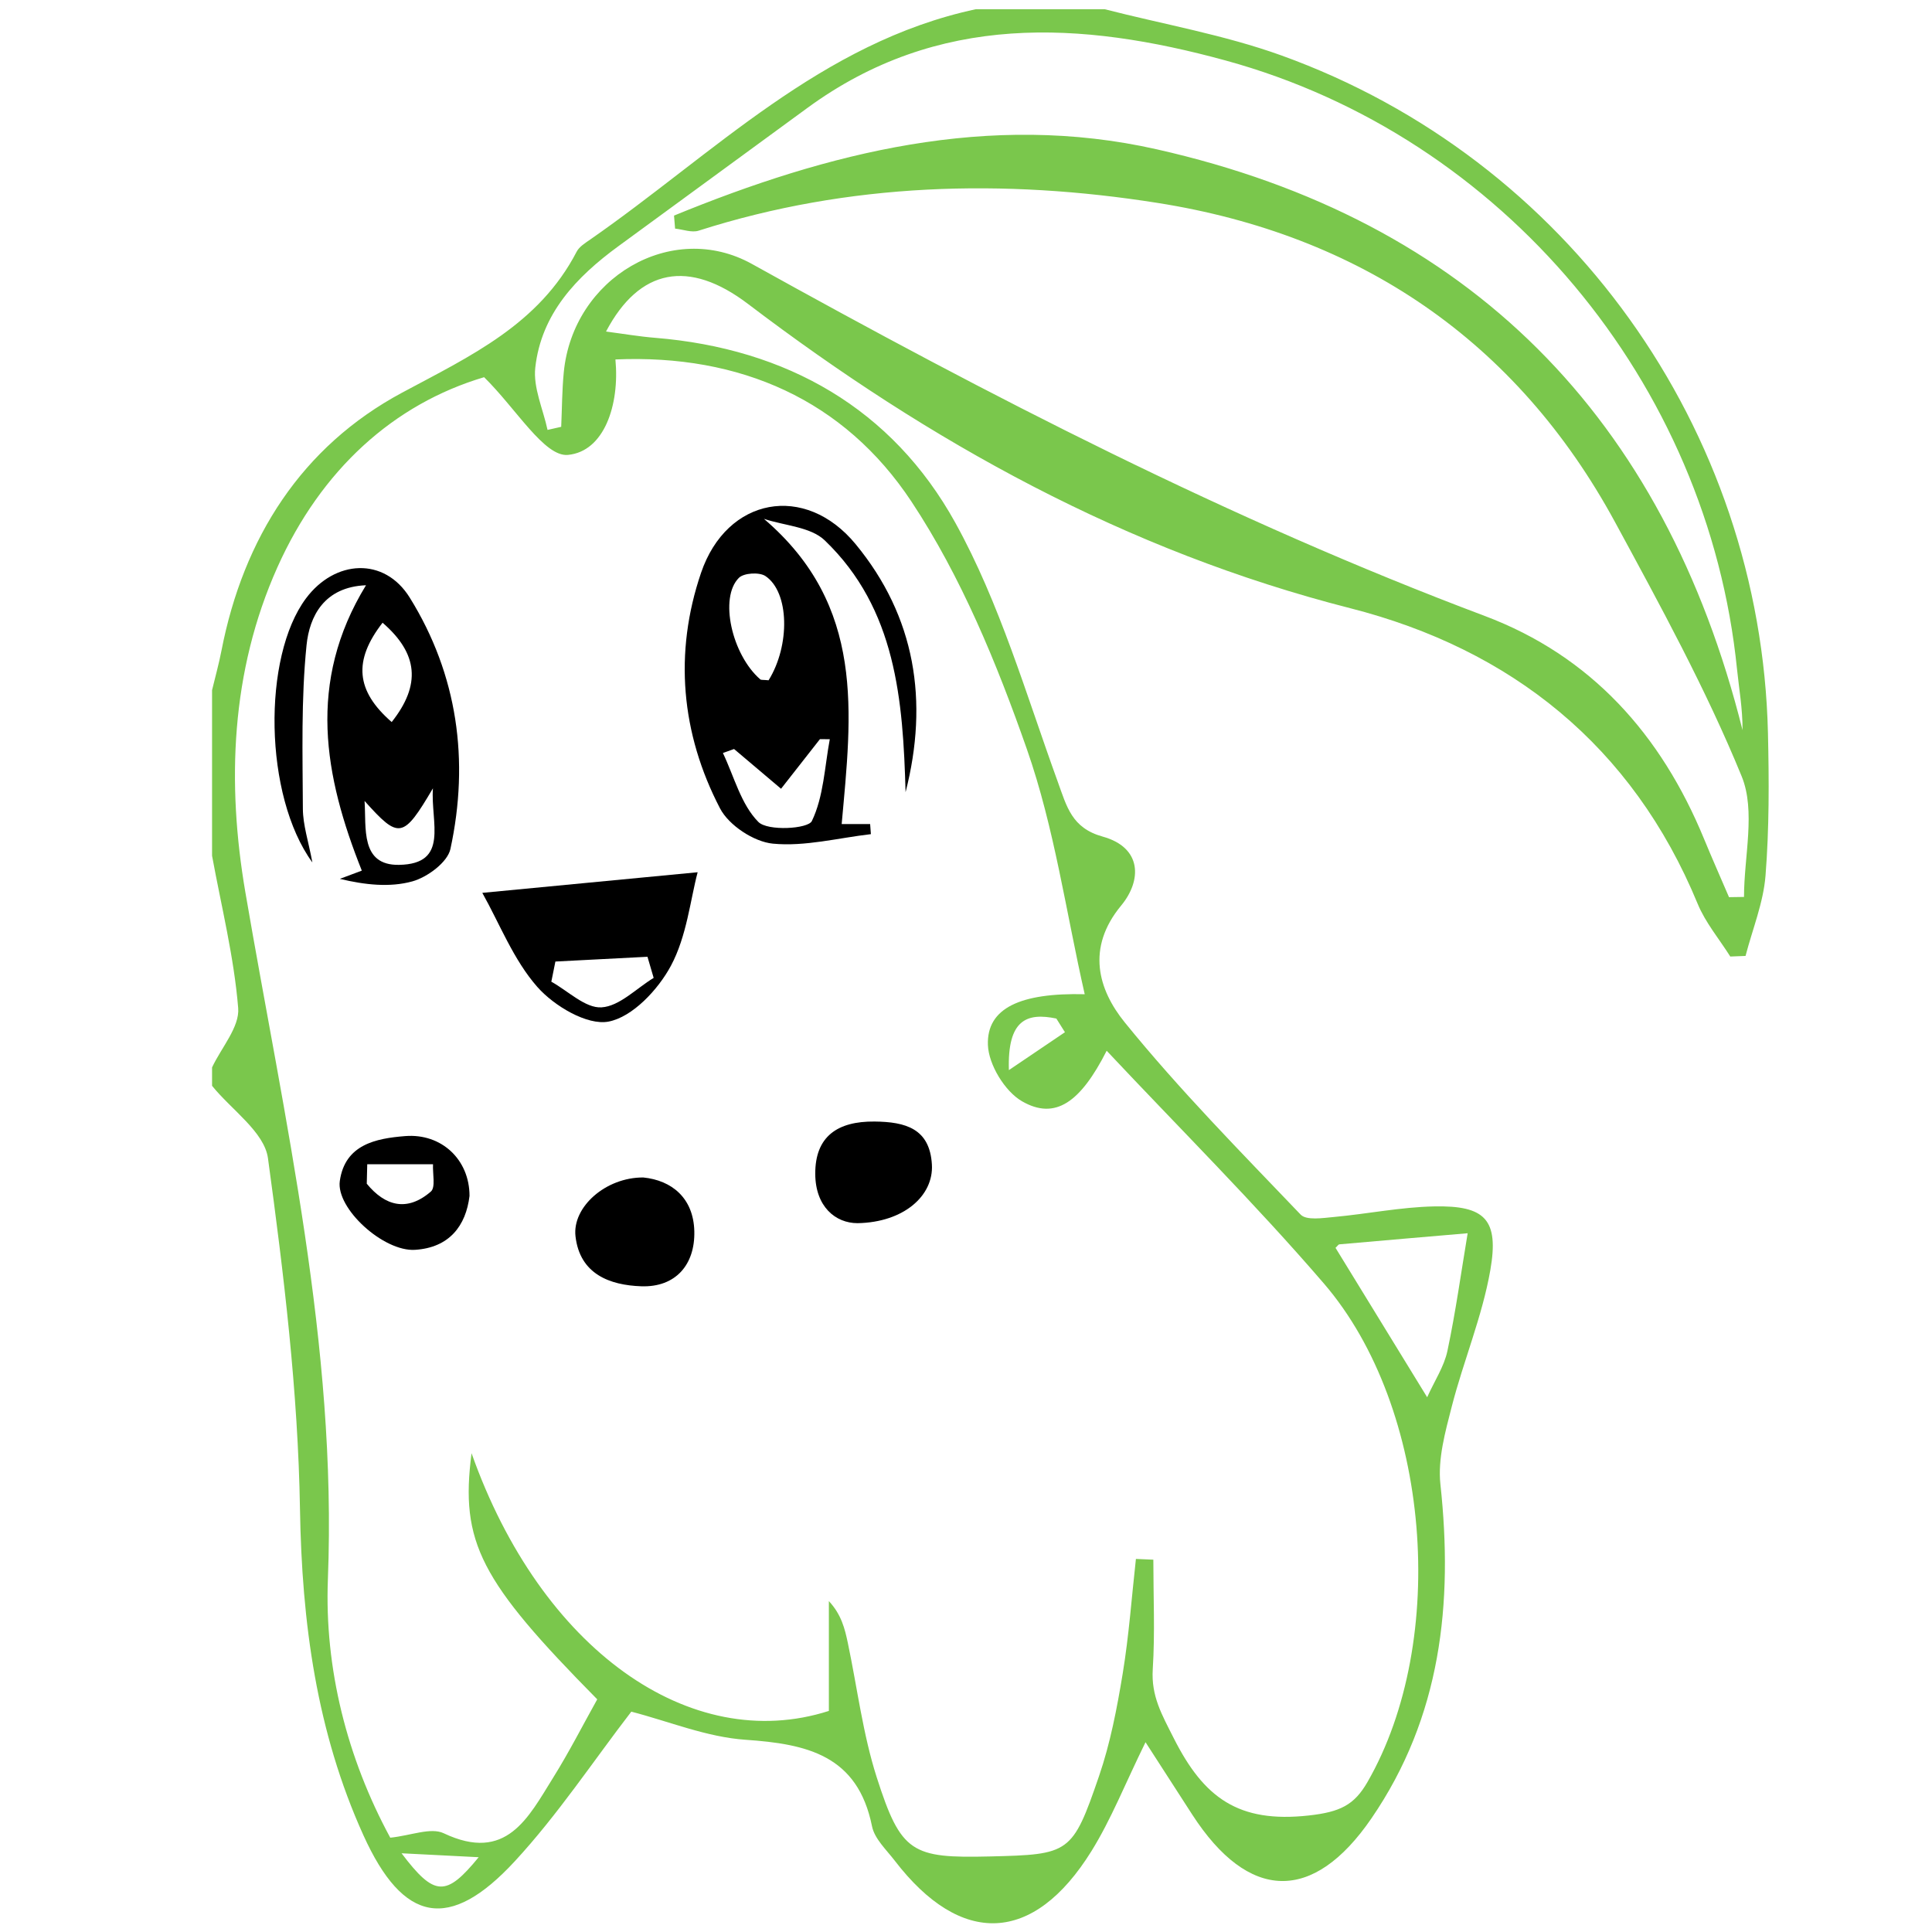<?xml version="1.0" encoding="utf-8"?>
<!-- Generator: Adobe Illustrator 16.0.4, SVG Export Plug-In . SVG Version: 6.00 Build 0)  -->
<!DOCTYPE svg PUBLIC "-//W3C//DTD SVG 1.1//EN" "http://www.w3.org/Graphics/SVG/1.1/DTD/svg11.dtd">
<svg version="1.1" id="Layer_1" xmlns="http://www.w3.org/2000/svg" xmlns:xlink="http://www.w3.org/1999/xlink" x="0px" y="0px"
	 width="200px" height="200px" viewBox="0 0 200 200" enable-background="new 0 0 200 200" xml:space="preserve">
<g>
	<path fill="none" d="M114.35,0.953c23.179,0,46.356,0,69.535,0c0,66.678,0,133.356,0,200.035c-53.977,0-107.955,0-161.932,0
		c0-29.529,0-59.058,0-88.587c2.009,2.487,5.417,4.783,5.787,7.495c1.646,12.037,3.114,24.184,3.314,36.312
		c0.195,11.778,1.717,23.067,6.565,33.771c4.126,9.108,8.917,10.013,15.68,2.688c4.455-4.824,8.124-10.374,12.053-15.479
		c3.882,1.002,7.81,2.637,11.83,2.911c6.364,0.435,11.607,1.6,13.09,8.959c0.26,1.288,1.477,2.416,2.344,3.546
		c6.866,8.947,14.377,8.66,20.362-0.966c2.05-3.298,3.49-6.975,5.606-11.288c1.838,2.848,3.331,5.169,4.831,7.486
		c5.83,9.01,12.513,9.208,18.551,0.407c7.209-10.508,8.479-22.249,7.144-34.6c-0.282-2.616,0.505-5.427,1.179-8.05
		c1.217-4.733,3.152-9.317,3.988-14.104c0.919-5.264-0.546-6.711-5.808-6.604c-3.466,0.07-6.915,0.776-10.381,1.096
		c-1.159,0.106-2.85,0.374-3.444-0.247c-6.212-6.501-12.553-12.922-18.206-19.894c-2.764-3.408-4.007-7.711-0.377-12.098
		c2.165-2.618,2.16-6.011-1.908-7.138c-3.209-0.891-3.714-3.088-4.656-5.685c-3.279-9.039-5.984-18.458-10.598-26.799
		c-6.536-11.816-17.461-18.044-31.084-19.151c-1.637-0.133-3.263-0.413-5.08-0.649c3.459-6.553,8.577-7.508,14.705-2.854
		c18.862,14.326,39.123,25.573,62.352,31.499c16.612,4.238,29.194,14.218,35.95,30.595c0.806,1.952,2.235,3.646,3.376,5.458
		c0.526-0.021,1.053-0.042,1.58-0.062c0.72-2.767,1.847-5.502,2.068-8.309c0.387-4.892,0.366-9.833,0.253-14.747
		c-0.729-31.485-20.715-59.47-50.367-70.162C126.743,3.609,120.46,2.521,114.35,0.953z"/>
	<path fill-rule="evenodd" clip-rule="evenodd" fill="#7AC74C" d="M114.35,0.953c6.11,1.568,12.394,2.657,18.302,4.787
		c29.652,10.692,49.638,38.677,50.367,70.162c0.113,4.914,0.134,9.854-0.253,14.747c-0.222,2.807-1.349,5.542-2.068,8.309
		c-0.527,0.021-1.054,0.041-1.58,0.062c-1.141-1.813-2.57-3.507-3.376-5.458c-6.756-16.376-19.338-26.357-35.95-30.595
		c-23.229-5.926-43.49-17.173-62.352-31.499c-6.128-4.654-11.246-3.699-14.705,2.854c1.816,0.236,3.442,0.517,5.08,0.649
		c13.624,1.107,24.548,7.335,31.084,19.151c4.613,8.34,7.318,17.76,10.598,26.799c0.942,2.596,1.447,4.794,4.656,5.685
		c4.068,1.127,4.073,4.521,1.908,7.138c-3.63,4.387-2.387,8.69,0.377,12.098c5.653,6.972,11.994,13.393,18.206,19.894
		c0.595,0.621,2.285,0.354,3.444,0.247c3.466-0.319,6.915-1.025,10.381-1.096c5.262-0.107,6.727,1.34,5.808,6.604
		c-0.836,4.786-2.771,9.37-3.988,14.104c-0.674,2.623-1.461,5.434-1.179,8.05c1.336,12.351,0.065,24.092-7.144,34.6
		c-6.038,8.801-12.721,8.603-18.551-0.407c-1.5-2.317-2.993-4.639-4.831-7.486c-2.116,4.313-3.557,7.99-5.606,11.288
		c-5.984,9.626-13.496,9.913-20.362,0.966c-0.868-1.13-2.084-2.258-2.344-3.546c-1.482-7.359-6.726-8.524-13.09-8.959
		c-4.021-0.274-7.948-1.909-11.83-2.911c-3.929,5.104-7.598,10.654-12.053,15.479c-6.763,7.325-11.554,6.421-15.68-2.688
		c-4.849-10.704-6.371-21.993-6.565-33.771c-0.2-12.128-1.668-24.274-3.314-36.312c-0.371-2.712-3.778-5.008-5.787-7.495
		c0-0.636,0-1.27,0-1.905c0.962-2.053,2.864-4.183,2.704-6.144c-0.432-5.293-1.742-10.515-2.704-15.765c0-5.715,0-11.431,0-17.146
		c0.327-1.359,0.705-2.708,0.971-4.078c2.273-11.694,8.321-21.152,18.712-26.723c7.112-3.812,14.151-7.065,18.06-14.588
		c0.272-0.524,0.89-0.899,1.406-1.259c12.756-8.864,23.911-20.409,39.911-23.84C105.459,0.953,109.904,0.953,114.35,0.953z
		 M48.815,150.436c7.174,20.289,22.643,31.271,36.989,26.678c0-3.729,0-7.55,0-11.369c1.298,1.394,1.655,2.864,1.966,4.345
		c0.978,4.642,1.551,9.412,2.991,13.905c2.51,7.83,3.631,8.38,11.73,8.183c8.237-0.2,8.521-0.271,11.281-8.318
		c1.172-3.416,1.859-7.031,2.449-10.607c0.647-3.927,0.928-7.913,1.369-11.873c0.601,0.026,1.202,0.053,1.803,0.078
		c0,3.781,0.178,7.574-0.06,11.34c-0.175,2.784,0.938,4.69,2.174,7.141c3.105,6.152,6.675,8.808,13.978,7.999
		c3.254-0.36,4.706-1.086,6.072-3.457c8.438-14.647,6.575-38.732-4.504-51.608c-7.169-8.334-14.99-16.107-22.491-24.1
		c-2.705,5.329-5.316,7.214-8.759,5.233c-1.775-1.021-3.461-3.79-3.535-5.83c-0.14-3.822,3.366-5.416,10.021-5.254
		c-1.936-8.504-3.136-17.224-5.986-25.365c-3.108-8.875-6.794-17.845-11.95-25.634C87.39,41.4,76.63,36.65,63.708,37.21
		c0.449,4.73-1.173,9.53-4.916,9.882c-2.426,0.229-5.345-4.766-8.677-8.045C40.753,41.826,33.24,48.63,28.718,58.72
		c-4.845,10.812-5.245,22.392-3.317,33.654c4.035,23.578,9.49,46.863,8.542,71.113c-0.36,9.21,1.973,18.49,6.457,26.751
		c2.139-0.221,4.195-1.094,5.535-0.459c6.489,3.076,8.752-1.629,11.332-5.764c1.659-2.658,3.084-5.462,4.559-8.101
		C49.725,163.658,47.613,159.689,48.815,150.436z M178.986,92.874c0.518-0.007,1.035-0.016,1.553-0.023
		c0-4.195,1.229-8.894-0.242-12.486c-3.698-9.031-8.42-17.669-13.086-26.274c-10.242-18.889-26.514-29.789-47.386-33.086
		c-15.873-2.509-31.908-2.113-47.503,2.874c-0.716,0.229-1.62-0.129-2.437-0.213c-0.037-0.45-0.074-0.899-0.111-1.348
		c15.985-6.554,32.62-10.77,49.951-6.866c32.424,7.303,52.563,27.737,60.661,60.133c0.011-2.255-0.364-4.27-0.569-6.301
		c-2.995-29.665-24.247-55.172-52.956-63.026c-14.969-4.096-29.78-4.959-43.266,4.905c-6.529,4.776-13.056,9.553-19.584,14.327
		c-4.351,3.183-7.979,6.99-8.6,12.569c-0.23,2.075,0.81,4.293,1.27,6.445c0.471-0.107,0.943-0.214,1.414-0.32
		c0.084-1.88,0.085-3.768,0.266-5.638c0.945-9.796,11.19-15.825,19.479-11.221c24.569,13.646,49.487,26.521,75.853,36.435
		c11.026,4.147,18.26,12.292,22.7,23.061C177.229,88.85,178.12,90.856,178.986,92.874z M147.739,144.642
		c0.773-1.714,1.756-3.183,2.096-4.789c0.854-4.029,1.418-8.121,2.097-12.188c-4.425,0.38-8.851,0.757-13.275,1.149
		c-0.113,0.01-0.211,0.183-0.404,0.362C141.324,134.183,144.398,139.195,147.739,144.642z M110.242,106.855
		c-0.297-0.472-0.592-0.943-0.889-1.415c-3.074-0.641-5.074,0.127-4.913,5.338C106.879,109.13,108.561,107.993,110.242,106.855z
		 M41.569,191.851c3.414,4.512,4.604,4.532,7.984,0.407C46.837,192.119,44.532,192.002,41.569,191.851z"/>
	<path fill-rule="evenodd" clip-rule="evenodd" fill="none" d="M101.014,0.953c-16,3.432-27.155,14.977-39.911,23.84
		c-0.517,0.359-1.134,0.735-1.406,1.259c-3.909,7.523-10.948,10.776-18.06,14.588c-10.391,5.57-16.439,15.029-18.712,26.723
		c-0.267,1.37-0.645,2.719-0.971,4.078c0-23.421,0-46.843,0-70.488C48.306,0.953,74.66,0.953,101.014,0.953z"/>
	<path fill-rule="evenodd" clip-rule="evenodd" fill="none" d="M21.953,88.587c0.962,5.25,2.272,10.471,2.704,15.765
		c0.16,1.961-1.742,4.091-2.704,6.144C21.953,103.192,21.953,95.89,21.953,88.587z"/>
	<path fill-rule="evenodd" clip-rule="evenodd" fill="none" d="M48.815,150.436c-1.203,9.254,0.91,13.223,13.009,25.479
		c-1.475,2.639-2.9,5.442-4.559,8.101c-2.579,4.135-4.843,8.84-11.332,5.764c-1.34-0.635-3.396,0.238-5.535,0.459
		c-4.484-8.261-6.817-17.541-6.457-26.751c0.948-24.25-4.507-47.535-8.542-71.113c-1.928-11.262-1.528-22.842,3.317-33.654
		c4.521-10.09,12.035-16.894,21.397-19.673c3.333,3.279,6.251,8.274,8.677,8.045c3.742-0.353,5.365-5.152,4.916-9.882
		C76.63,36.65,87.39,41.4,94.354,51.921c5.156,7.789,8.842,16.759,11.95,25.634c2.851,8.141,4.051,16.86,5.986,25.365
		c-6.655-0.162-10.161,1.432-10.021,5.254c0.074,2.04,1.76,4.81,3.535,5.83c3.442,1.98,6.054,0.096,8.759-5.233
		c7.501,7.992,15.322,15.766,22.491,24.1c11.079,12.876,12.941,36.961,4.504,51.608c-1.366,2.371-2.818,3.097-6.072,3.457
		c-7.303,0.809-10.872-1.847-13.978-7.999c-1.236-2.45-2.349-4.356-2.174-7.141c0.237-3.766,0.06-7.559,0.06-11.34
		c-0.601-0.025-1.202-0.052-1.803-0.078c-0.441,3.96-0.722,7.946-1.369,11.873c-0.59,3.576-1.277,7.191-2.449,10.607
		c-2.761,8.048-3.044,8.118-11.281,8.318c-8.099,0.197-9.22-0.353-11.73-8.183c-1.44-4.493-2.013-9.264-2.991-13.905
		c-0.312-1.48-0.668-2.951-1.966-4.345c0,3.819,0,7.64,0,11.369C71.458,181.707,55.99,170.725,48.815,150.436z M79.083,53.711
		c2.132,0.71,4.835,0.825,6.3,2.23c7.392,7.1,8.094,16.54,8.364,26.062c2.407-9.403,1.029-18.153-5.173-25.676
		c-5.237-6.353-13.336-4.857-16.001,2.974c-2.819,8.284-2.072,16.63,1.966,24.382c0.913,1.753,3.504,3.461,5.471,3.65
		c3.32,0.32,6.758-0.59,10.146-0.983c-0.026-0.349-0.052-0.698-0.078-1.047c-1.043,0-2.087,0-2.946,0
		C88.158,73.855,89.63,62.722,79.083,53.711z M37.888,60.585c-6.149,10.051-4.322,19.788-0.432,29.546
		c-0.759,0.283-1.517,0.565-2.275,0.848c2.599,0.625,5.178,0.903,7.502,0.261c1.552-0.43,3.647-1.976,3.945-3.357
		c1.976-9.147,0.745-18.033-4.208-26.012c-2.639-4.251-7.752-3.934-10.743,0.07c-4.532,6.063-4.364,20.437,0.659,27.337
		c-0.407-2.195-0.975-3.872-0.983-5.551c-0.026-5.649-0.189-11.333,0.38-16.936C32.036,63.799,33.553,60.761,37.888,60.585z
		 M49.928,92.428c1.799,3.203,3.225,6.936,5.701,9.743c1.735,1.967,5.156,4.003,7.363,3.584c2.481-0.473,5.132-3.301,6.459-5.775
		c1.646-3.072,2.011-6.83,2.769-9.687C65.046,90.98,57.471,91.706,49.928,92.428z M66.594,121.892
		c-3.895-0.023-7.365,3.064-7.018,6.088c0.45,3.931,3.569,5.062,6.805,5.175c3.567,0.125,5.575-2.245,5.496-5.684
		C71.796,124.011,69.53,122.188,66.594,121.892z M88.775,126.622c4.787-0.085,7.88-2.845,7.695-6.062
		c-0.215-3.729-2.722-4.427-5.935-4.459c-3.83-0.039-6.166,1.536-6.14,5.434C84.417,124.92,86.495,126.624,88.775,126.622z
		 M48.604,123.803c0.004-3.762-2.902-6.492-6.653-6.196c-3.04,0.24-6.239,0.872-6.774,4.65c-0.404,2.854,4.528,7.325,7.779,7.125
		C46.509,129.161,48.232,126.895,48.604,123.803z"/>
	<path fill-rule="evenodd" clip-rule="evenodd" fill="none" d="M178.986,92.874c-0.866-2.018-1.758-4.024-2.594-6.054
		c-4.44-10.77-11.674-18.914-22.7-23.061c-26.366-9.915-51.284-22.789-75.853-36.435c-8.288-4.604-18.534,1.425-19.479,11.221
		c-0.18,1.871-0.182,3.758-0.266,5.638c-0.471,0.106-0.943,0.213-1.414,0.32c-0.46-2.152-1.5-4.37-1.27-6.445
		c0.621-5.58,4.249-9.387,8.6-12.569c6.529-4.774,13.056-9.551,19.584-14.327c13.486-9.864,28.297-9,43.266-4.905
		c28.709,7.854,49.961,33.361,52.956,63.026c0.205,2.032,0.58,4.046,0.569,6.301c-8.098-32.396-28.237-52.83-60.661-60.133
		c-17.331-3.904-33.966,0.312-49.951,6.866c0.037,0.449,0.074,0.898,0.111,1.348c0.816,0.083,1.72,0.441,2.437,0.213
		c15.595-4.987,31.63-5.382,47.503-2.874c20.872,3.297,37.144,14.197,47.386,33.086c4.666,8.604,9.388,17.243,13.086,26.274
		c1.471,3.593,0.242,8.291,0.242,12.486C180.021,92.858,179.504,92.867,178.986,92.874z"/>
	<path fill-rule="evenodd" clip-rule="evenodd" fill="none" d="M147.739,144.642c-3.341-5.446-6.415-10.459-9.487-15.466
		c0.193-0.18,0.291-0.353,0.404-0.362c4.425-0.393,8.851-0.77,13.275-1.149c-0.679,4.067-1.242,8.159-2.097,12.188
		C149.495,141.459,148.513,142.928,147.739,144.642z"/>
	<path fill-rule="evenodd" clip-rule="evenodd" fill="none" d="M110.242,106.855c-1.682,1.138-3.363,2.274-5.802,3.923
		c-0.161-5.211,1.839-5.979,4.913-5.338C109.65,105.912,109.945,106.384,110.242,106.855z"/>
	<path fill-rule="evenodd" clip-rule="evenodd" fill="none" d="M41.569,191.851c2.963,0.151,5.268,0.269,7.984,0.407
		C46.173,196.383,44.983,196.362,41.569,191.851z"/>
	<path fill-rule="evenodd" clip-rule="evenodd" d="M79.083,53.711c10.547,9.011,9.075,20.145,8.047,31.593c0.859,0,1.903,0,2.946,0
		c0.026,0.349,0.052,0.698,0.078,1.047c-3.388,0.393-6.826,1.303-10.146,0.983c-1.967-0.188-4.558-1.896-5.471-3.65
		c-4.038-7.752-4.785-16.099-1.966-24.382c2.665-7.831,10.764-9.326,16.001-2.974c6.202,7.522,7.58,16.272,5.173,25.676
		c-0.27-9.522-0.972-18.962-8.364-26.062C83.918,54.536,81.214,54.421,79.083,53.711z M85.899,76.524
		c-0.339-0.003-0.678-0.006-1.018-0.009c-1.342,1.712-2.685,3.424-4.027,5.137c-1.621-1.372-3.243-2.744-4.864-4.115
		c-0.385,0.138-0.77,0.275-1.155,0.413c1.163,2.44,1.875,5.329,3.672,7.138c0.963,0.968,5.142,0.725,5.537-0.095
		C85.265,82.46,85.364,79.388,85.899,76.524z M79.565,70.422c2.249-3.624,2.15-9.131-0.329-10.79
		c-0.629-0.42-2.233-0.324-2.745,0.185c-2.065,2.052-0.728,7.958,2.209,10.509C78.795,70.408,78.999,70.366,79.565,70.422z"/>
	<path fill-rule="evenodd" clip-rule="evenodd" d="M37.888,60.585c-4.334,0.176-5.852,3.214-6.155,6.207
		c-0.569,5.602-0.406,11.287-0.38,16.936c0.008,1.679,0.576,3.355,0.983,5.551c-5.022-6.9-5.19-21.274-0.659-27.337
		c2.991-4.003,8.104-4.321,10.743-0.07c4.953,7.979,6.183,16.864,4.208,26.012c-0.298,1.381-2.393,2.928-3.945,3.357
		c-2.324,0.643-4.903,0.365-7.502-0.261c0.758-0.283,1.516-0.565,2.273-0.853C33.566,80.373,31.738,70.636,37.888,60.585z
		 M39.604,64.464c-3.055,3.931-2.77,7.052,0.944,10.282C43.595,70.898,43.298,67.661,39.604,64.464z M37.74,82.915
		c0.189,2.76-0.463,6.683,3.568,6.615c5.239-0.088,3.256-4.405,3.508-7.922C41.725,86.851,41.305,86.893,37.74,82.915z"/>
	<path fill-rule="evenodd" clip-rule="evenodd" d="M49.928,92.428c7.543-0.722,15.119-1.448,22.292-2.134
		c-0.758,2.857-1.123,6.615-2.769,9.687c-1.327,2.474-3.978,5.302-6.459,5.775c-2.207,0.419-5.628-1.617-7.363-3.584
		C53.152,99.363,51.727,95.63,49.928,92.428z M67.667,101.23c-0.214-0.729-0.428-1.457-0.641-2.186
		c-3.177,0.165-6.355,0.33-9.532,0.494c-0.141,0.695-0.281,1.391-0.421,2.087c1.736,0.96,3.524,2.759,5.196,2.656
		C64.123,104.17,65.872,102.322,67.667,101.23z"/>
	<path fill-rule="evenodd" clip-rule="evenodd" d="M66.594,121.892c2.937,0.296,5.202,2.119,5.282,5.579
		c0.079,3.438-1.928,5.809-5.496,5.684c-3.236-0.112-6.354-1.244-6.805-5.175C59.229,124.956,62.699,121.868,66.594,121.892z"/>
	<path fill-rule="evenodd" clip-rule="evenodd" d="M88.775,126.622c-2.28,0.002-4.358-1.702-4.38-5.087
		c-0.025-3.897,2.31-5.473,6.14-5.434c3.213,0.032,5.72,0.729,5.935,4.459C96.655,123.777,93.562,126.537,88.775,126.622z"/>
	<path fill-rule="evenodd" clip-rule="evenodd" d="M48.604,123.803c-0.372,3.092-2.095,5.358-5.648,5.579
		c-3.251,0.2-8.183-4.271-7.779-7.125c0.535-3.778,3.734-4.41,6.774-4.65C45.702,117.311,48.608,120.041,48.604,123.803z
		 M38.017,120.52c-0.017,0.672-0.033,1.345-0.049,2.018c1.9,2.319,4.178,2.935,6.632,0.815c0.511-0.439,0.173-1.863,0.227-2.833
		C42.557,120.52,40.287,120.52,38.017,120.52z"/>
	<path fill-rule="evenodd" clip-rule="evenodd" fill="none" d="M85.899,76.524c-0.535,2.863-0.634,5.936-1.855,8.468
		c-0.395,0.82-4.574,1.063-5.537,0.095c-1.798-1.809-2.509-4.698-3.672-7.138c0.385-0.138,0.771-0.275,1.155-0.413
		c1.622,1.371,3.243,2.743,4.864,4.115c1.342-1.712,2.685-3.424,4.027-5.137C85.221,76.518,85.56,76.521,85.899,76.524z"/>
	<path fill-rule="evenodd" clip-rule="evenodd" fill="none" d="M79.565,70.422c-0.567-0.057-0.77-0.014-0.864-0.096
		c-2.938-2.551-4.274-8.457-2.209-10.509c0.512-0.509,2.116-0.605,2.745-0.185C81.716,61.291,81.814,66.798,79.565,70.422z"/>
	<path fill-rule="evenodd" clip-rule="evenodd" fill="none" d="M39.604,64.464c3.694,3.197,3.991,6.434,0.944,10.282
		C36.834,71.516,36.549,68.396,39.604,64.464z"/>
	<path fill-rule="evenodd" clip-rule="evenodd" fill="none" d="M37.74,82.915c3.565,3.978,3.985,3.936,7.077-1.308
		c-0.252,3.517,1.731,7.834-3.508,7.922C37.276,89.598,37.929,85.675,37.74,82.915z"/>
	<path fill-rule="evenodd" clip-rule="evenodd" fill="none" d="M67.667,101.23c-1.795,1.092-3.544,2.939-5.398,3.052
		c-1.672,0.103-3.459-1.696-5.196-2.656c0.14-0.696,0.28-1.392,0.421-2.087c3.177-0.165,6.354-0.329,9.532-0.494
		C67.239,99.773,67.453,100.502,67.667,101.23z"/>
	<path fill-rule="evenodd" clip-rule="evenodd" fill="none" d="M38.017,120.52c2.27,0,4.54,0,6.81,0
		c-0.054,0.97,0.284,2.394-0.227,2.833c-2.455,2.119-4.732,1.504-6.632-0.815C37.984,121.864,38,121.191,38.017,120.52z"/>
</g>
</svg>
